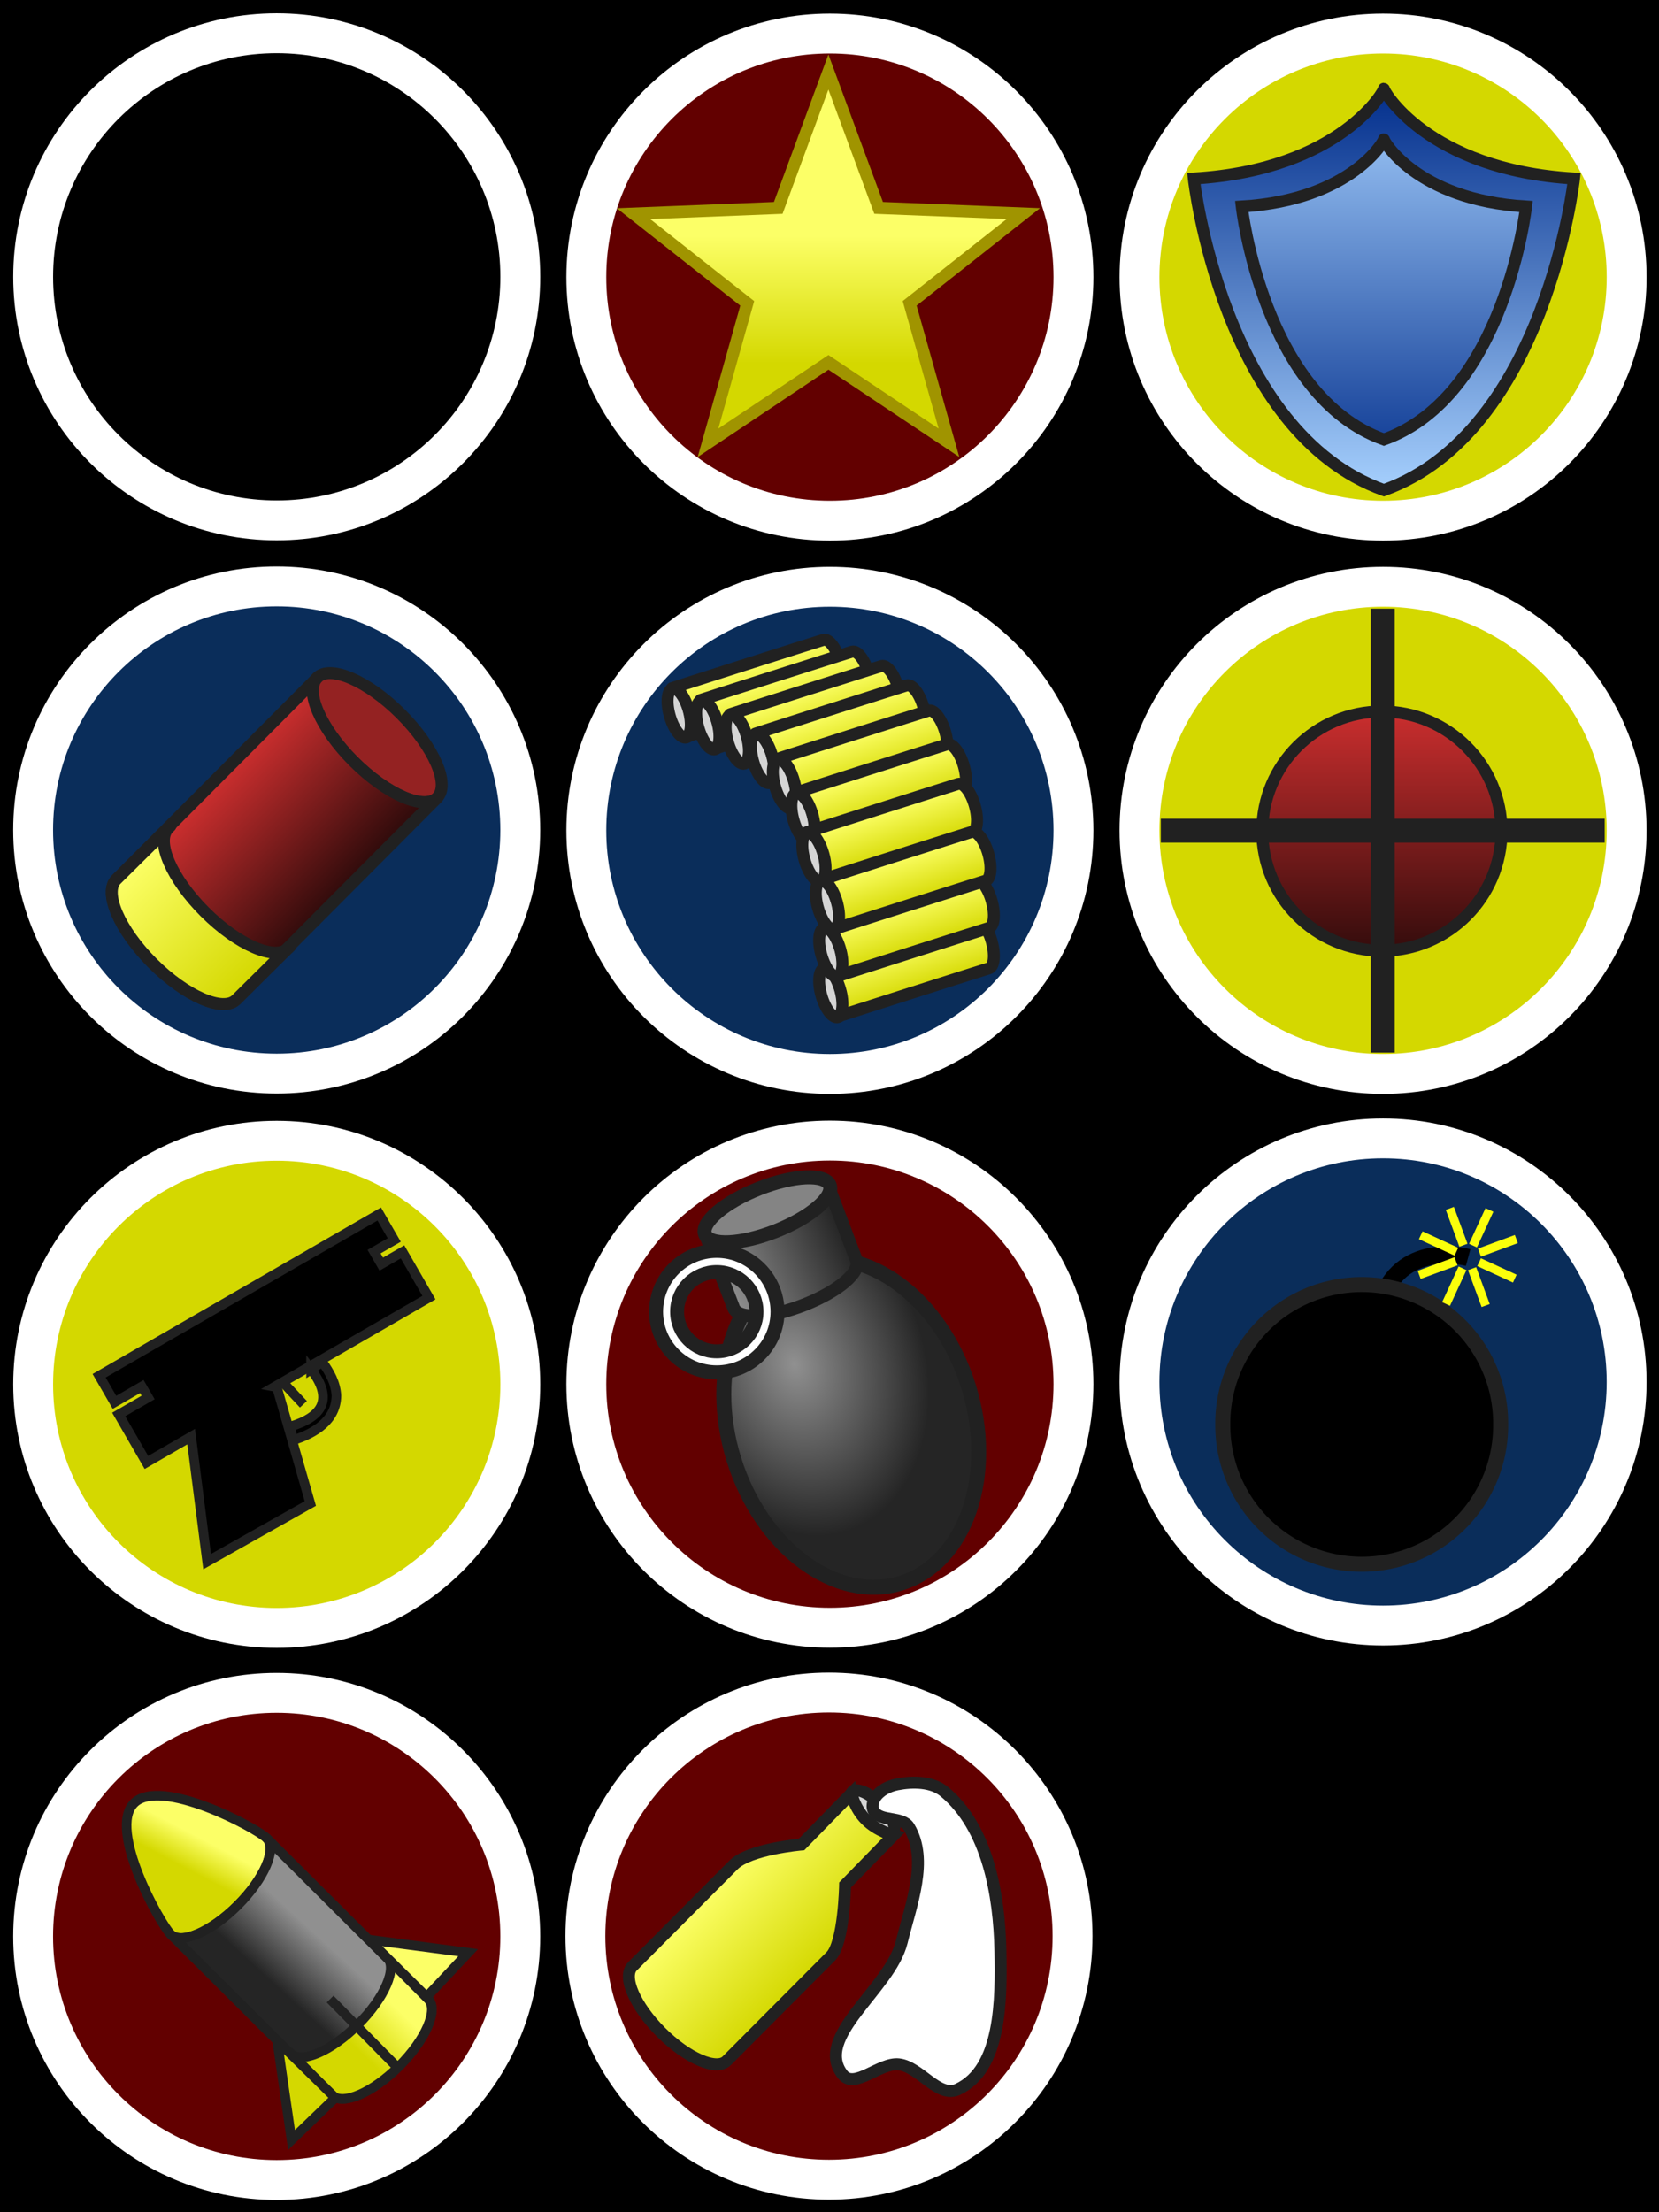 <?xml version="1.0" encoding="UTF-8" standalone="no"?>
<!-- Created with Inkscape (http://www.inkscape.org/) -->

<svg
   xmlns:dc="http://purl.org/dc/elements/1.1/"
   xmlns:cc="http://creativecommons.org/ns#"
   xmlns:rdf="http://www.w3.org/1999/02/22-rdf-syntax-ns#"
   xmlns:svg="http://www.w3.org/2000/svg"
   xmlns="http://www.w3.org/2000/svg"
   xmlns:xlink="http://www.w3.org/1999/xlink"
   xmlns:sodipodi="http://sodipodi.sourceforge.net/DTD/sodipodi-0.dtd"
   xmlns:inkscape="http://www.inkscape.org/namespaces/inkscape"
   width="384"
   height="512"
   id="svg2"
   version="1.0"
   inkscape:version="0.47 r22583"
   sodipodi:docname="icons.svg"
   sodipodi:version="0.32"
   inkscape:output_extension="org.inkscape.output.svg.inkscape">
  <defs
     id="defs4">
    <linearGradient
       id="linearGradient3751">
      <stop
         id="stop3753"
         offset="0"
         style="stop-color:#a8d2ff;stop-opacity:1;" />
      <stop
         id="stop3755"
         offset="1"
         style="stop-color:#002c8a;stop-opacity:1;" />
    </linearGradient>
    <inkscape:perspective
       sodipodi:type="inkscape:persp3d"
       inkscape:vp_x="0 : 526.18109 : 1"
       inkscape:vp_y="0 : 1000 : 0"
       inkscape:vp_z="744.09448 : 526.18109 : 1"
       inkscape:persp3d-origin="372.04724 : 350.78739 : 1"
       id="perspective10" />
    <linearGradient
       gradientUnits="userSpaceOnUse"
       y2="686.846"
       x2="367.876"
       y1="646.043"
       x1="367.876"
       id="linearGradient3173"
       xlink:href="#linearGradient4066"
       inkscape:collect="always" />
    <linearGradient
       gradientTransform="translate(-445.861,-401.033)"
       y2="558.027"
       x2="87.734"
       y1="161.567"
       x1="87.734"
       gradientUnits="userSpaceOnUse"
       id="linearGradient4377"
       xlink:href="#linearGradient4066"
       inkscape:collect="always" />
    <linearGradient
       gradientTransform="translate(-445.861,-401.033)"
       y2="768.5"
       x2="403.969"
       y1="565.373"
       x1="403.206"
       gradientUnits="userSpaceOnUse"
       id="linearGradient4373"
       xlink:href="#linearGradient4066"
       inkscape:collect="always" />
    <linearGradient
       id="linearGradient4066">
      <stop
         style="stop-color:#ce2f2f;stop-opacity:1;"
         offset="0"
         id="stop4068" />
      <stop
         style="stop-color:#300b0b;stop-opacity:1;"
         offset="1"
         id="stop4070" />
    </linearGradient>
    <inkscape:perspective
       sodipodi:type="inkscape:persp3d"
       inkscape:vp_x="0 : 526.18109 : 1"
       inkscape:vp_y="0 : 1000 : 0"
       inkscape:vp_z="744.09448 : 526.18109 : 1"
       inkscape:persp3d-origin="372.04724 : 350.78739 : 1"
       id="perspective3236" />
    <inkscape:perspective
       id="perspective10-1"
       inkscape:persp3d-origin="372.04724 : 350.78739 : 1"
       inkscape:vp_z="744.09448 : 526.18109 : 1"
       inkscape:vp_y="0 : 1000 : 0"
       inkscape:vp_x="0 : 526.18109 : 1"
       sodipodi:type="inkscape:persp3d" />
    <inkscape:perspective
       id="perspective4307"
       inkscape:persp3d-origin="372.04724 : 350.78739 : 1"
       inkscape:vp_z="744.09448 : 526.18109 : 1"
       inkscape:vp_y="0 : 1000 : 0"
       inkscape:vp_x="0 : 526.18109 : 1"
       sodipodi:type="inkscape:persp3d" />
    <inkscape:perspective
       id="perspective4612"
       inkscape:persp3d-origin="372.04724 : 350.78739 : 1"
       inkscape:vp_z="744.09448 : 526.18109 : 1"
       inkscape:vp_y="0 : 1000 : 0"
       inkscape:vp_x="0 : 526.18109 : 1"
       sodipodi:type="inkscape:persp3d" />
    <inkscape:perspective
       id="perspective3439"
       inkscape:persp3d-origin="372.04724 : 350.78739 : 1"
       inkscape:vp_z="744.09448 : 526.18109 : 1"
       inkscape:vp_y="0 : 1000 : 0"
       inkscape:vp_x="0 : 526.18109 : 1"
       sodipodi:type="inkscape:persp3d" />
    <inkscape:perspective
       id="perspective2656"
       inkscape:persp3d-origin="372.04724 : 350.78739 : 1"
       inkscape:vp_z="744.09448 : 526.18109 : 1"
       inkscape:vp_y="0 : 1000 : 0"
       inkscape:vp_x="0 : 526.18109 : 1"
       sodipodi:type="inkscape:persp3d" />
    <inkscape:perspective
       id="perspective4114"
       inkscape:persp3d-origin="388.5 : 244.33333 : 1"
       inkscape:vp_z="777 : 366.5 : 1"
       inkscape:vp_y="0 : 1000 : 0"
       inkscape:vp_x="0 : 366.5 : 1"
       sodipodi:type="inkscape:persp3d" />
    <linearGradient
       inkscape:collect="always"
       xlink:href="#linearGradient4066"
       id="linearGradient4072"
       x1="403.206"
       y1="565.373"
       x2="403.969"
       y2="768.5"
       gradientUnits="userSpaceOnUse" />
    <linearGradient
       inkscape:collect="always"
       xlink:href="#linearGradient4066"
       id="linearGradient4080"
       x1="87.734"
       y1="161.567"
       x2="87.734"
       y2="558.027"
       gradientUnits="userSpaceOnUse" />
    <linearGradient
       inkscape:collect="always"
       xlink:href="#linearGradient4066"
       id="linearGradient3316"
       x1="112.143"
       y1="542.587"
       x2="112.143"
       y2="769.127"
       gradientUnits="userSpaceOnUse" />
    <inkscape:perspective
       id="perspective3201"
       inkscape:persp3d-origin="372.04724 : 350.78739 : 1"
       inkscape:vp_z="744.09448 : 526.18109 : 1"
       inkscape:vp_y="0 : 1000 : 0"
       inkscape:vp_x="0 : 526.18109 : 1"
       sodipodi:type="inkscape:persp3d" />
    <linearGradient
       gradientUnits="userSpaceOnUse"
       y2="86.163"
       x2="56.795"
       y1="42.962"
       x1="56.795"
       id="linearGradient3191-8"
       xlink:href="#linearGradient3185"
       inkscape:collect="always" />
    <inkscape:perspective
       id="perspective10-4"
       inkscape:persp3d-origin="372.04724 : 350.78739 : 1"
       inkscape:vp_z="744.09448 : 526.18109 : 1"
       inkscape:vp_y="0 : 1000 : 0"
       inkscape:vp_x="0 : 526.18109 : 1"
       sodipodi:type="inkscape:persp3d" />
    <linearGradient
       id="linearGradient3185">
      <stop
         id="stop3187"
         offset="0"
         style="stop-color:#fcff67;stop-opacity:1;" />
      <stop
         id="stop3189"
         offset="1"
         style="stop-color:#d4d800;stop-opacity:1;" />
    </linearGradient>
    <linearGradient
       inkscape:collect="always"
       xlink:href="#linearGradient4066"
       id="linearGradient3771"
       gradientUnits="userSpaceOnUse"
       x1="367.876"
       y1="646.043"
       x2="367.876"
       y2="686.846" />
    <linearGradient
       inkscape:collect="always"
       xlink:href="#linearGradient3751"
       id="linearGradient3774"
       gradientUnits="userSpaceOnUse"
       x1="367.876"
       y1="646.043"
       x2="367.876"
       y2="686.846"
       gradientTransform="matrix(2.549,0,0,2.549,-511.447,-1512.5)" />
    <linearGradient
       inkscape:collect="always"
       xlink:href="#linearGradient3751"
       id="linearGradient3777"
       gradientUnits="userSpaceOnUse"
       x1="367.876"
       y1="686.777"
       x2="367.876"
       y2="646.113"
       gradientTransform="matrix(2.549,0,0,2.549,-511.447,-1512.5)" />
    <linearGradient
       inkscape:collect="always"
       xlink:href="#linearGradient4066"
       id="linearGradient3802"
       gradientUnits="userSpaceOnUse"
       gradientTransform="translate(2.61,-2.814)"
       x1="129.681"
       y1="311.6"
       x2="160.576"
       y2="340.853" />
    <inkscape:perspective
       id="perspective3818"
       inkscape:persp3d-origin="0.5 : 0.33333333 : 1"
       inkscape:vp_z="1 : 0.5 : 1"
       inkscape:vp_y="0 : 1000 : 0"
       inkscape:vp_x="0 : 0.5 : 1"
       sodipodi:type="inkscape:persp3d" />
    <linearGradient
       id="linearGradient3751-0">
      <stop
         id="stop3753-3"
         offset="0"
         style="stop-color:#909090;stop-opacity:1;" />
      <stop
         id="stop3755-6"
         offset="1"
         style="stop-color:#252525;stop-opacity:1;" />
    </linearGradient>
    <linearGradient
       inkscape:collect="always"
       xlink:href="#linearGradient3185"
       id="linearGradient3958"
       gradientUnits="userSpaceOnUse"
       gradientTransform="matrix(0.299,0,0,0.299,284.447,237.857)"
       x1="157.655"
       y1="345.097"
       x2="125.425"
       y2="315.95" />
    <linearGradient
       inkscape:collect="always"
       xlink:href="#linearGradient3185"
       id="linearGradient3960"
       gradientUnits="userSpaceOnUse"
       gradientTransform="matrix(0.299,0,0,0.299,284.447,237.857)"
       x1="157.655"
       y1="345.097"
       x2="125.425"
       y2="315.95" />
    <linearGradient
       inkscape:collect="always"
       xlink:href="#linearGradient3185"
       id="linearGradient3962"
       gradientUnits="userSpaceOnUse"
       gradientTransform="matrix(0.299,0,0,0.299,284.447,237.857)"
       x1="157.655"
       y1="345.097"
       x2="125.425"
       y2="315.95" />
    <linearGradient
       inkscape:collect="always"
       xlink:href="#linearGradient3185"
       id="linearGradient3964"
       gradientUnits="userSpaceOnUse"
       gradientTransform="matrix(0.299,0,0,0.299,284.447,237.857)"
       x1="157.655"
       y1="345.097"
       x2="125.425"
       y2="315.95" />
    <linearGradient
       inkscape:collect="always"
       xlink:href="#linearGradient3185"
       id="linearGradient3966"
       gradientUnits="userSpaceOnUse"
       gradientTransform="matrix(0.299,0,0,0.299,284.447,237.857)"
       x1="157.655"
       y1="345.097"
       x2="125.425"
       y2="315.95" />
    <linearGradient
       inkscape:collect="always"
       xlink:href="#linearGradient3185"
       id="linearGradient3968"
       gradientUnits="userSpaceOnUse"
       gradientTransform="matrix(0.299,0,0,0.299,284.447,237.857)"
       x1="157.655"
       y1="345.097"
       x2="125.425"
       y2="315.95" />
    <linearGradient
       inkscape:collect="always"
       xlink:href="#linearGradient3185"
       id="linearGradient3970"
       gradientUnits="userSpaceOnUse"
       gradientTransform="matrix(0.299,0,0,0.299,284.447,237.857)"
       x1="157.655"
       y1="345.097"
       x2="125.425"
       y2="315.95" />
    <linearGradient
       inkscape:collect="always"
       xlink:href="#linearGradient3185"
       id="linearGradient3972"
       gradientUnits="userSpaceOnUse"
       gradientTransform="matrix(0.299,0,0,0.299,284.447,237.857)"
       x1="157.655"
       y1="345.097"
       x2="125.425"
       y2="315.95" />
    <linearGradient
       inkscape:collect="always"
       xlink:href="#linearGradient3185"
       id="linearGradient3974"
       gradientUnits="userSpaceOnUse"
       gradientTransform="matrix(0.299,0,0,0.299,284.447,237.857)"
       x1="157.655"
       y1="345.097"
       x2="125.425"
       y2="315.95" />
    <linearGradient
       inkscape:collect="always"
       xlink:href="#linearGradient3185"
       id="linearGradient3976"
       gradientUnits="userSpaceOnUse"
       gradientTransform="matrix(0.299,0,0,0.299,284.447,237.857)"
       x1="157.655"
       y1="345.097"
       x2="125.425"
       y2="315.95" />
    <linearGradient
       inkscape:collect="always"
       xlink:href="#linearGradient4066"
       id="linearGradient3990"
       x1="432.563"
       y1="300.635"
       x2="432.563"
       y2="363.62"
       gradientUnits="userSpaceOnUse" />
    <radialGradient
       inkscape:collect="always"
       xlink:href="#linearGradient4066"
       id="radialGradient4006"
       cx="144.608"
       cy="463.996"
       fx="144.608"
       fy="463.996"
       r="39.21"
       gradientTransform="matrix(1,0,0,1.063,0,-29.436)"
       gradientUnits="userSpaceOnUse" />
    <radialGradient
       inkscape:collect="always"
       xlink:href="#linearGradient4066"
       id="radialGradient4012"
       gradientUnits="userSpaceOnUse"
       gradientTransform="matrix(1,0,0,1.063,0,-29.436)"
       cx="144.608"
       cy="463.996"
       fx="144.608"
       fy="463.996"
       r="39.21" />
    <linearGradient
       inkscape:collect="always"
       xlink:href="#linearGradient4066"
       id="linearGradient4022"
       gradientUnits="userSpaceOnUse"
       x1="432.563"
       y1="300.635"
       x2="432.563"
       y2="363.62" />
    <linearGradient
       inkscape:collect="always"
       xlink:href="#linearGradient3751-0"
       id="linearGradient2526"
       gradientUnits="userSpaceOnUse"
       gradientTransform="matrix(0,-0.8,0.8,0,-110.302,587.607)"
       x1="158.462"
       y1="328.526"
       x2="143.381"
       y2="314.646" />
    <linearGradient
       inkscape:collect="always"
       xlink:href="#linearGradient3185"
       id="linearGradient3102"
       gradientUnits="userSpaceOnUse"
       gradientTransform="matrix(0.786,0,0,0.786,15.71,64.718)"
       x1="129.681"
       y1="311.6"
       x2="160.576"
       y2="340.853" />
    <linearGradient
       inkscape:collect="always"
       xlink:href="#linearGradient3185"
       id="linearGradient3736"
       x1="111.01"
       y1="330.851"
       x2="141.158"
       y2="360.312"
       gradientUnits="userSpaceOnUse" />
    <linearGradient
       inkscape:collect="always"
       xlink:href="#linearGradient3751-0"
       id="linearGradient3744"
       x1="259.293"
       y1="296.916"
       x2="288.988"
       y2="284.232"
       gradientUnits="userSpaceOnUse" />
    <radialGradient
       inkscape:collect="always"
       xlink:href="#linearGradient3751-0"
       id="radialGradient3756"
       cx="181.801"
       cy="319.371"
       fx="181.801"
       fy="319.371"
       r="23.552"
       gradientTransform="matrix(1,0,0,1.343,0,-112.865)"
       gradientUnits="userSpaceOnUse" />
    <linearGradient
       inkscape:collect="always"
       xlink:href="#linearGradient3185"
       id="linearGradient3764"
       x1="177.444"
       y1="483.75"
       x2="167.487"
       y2="494.046"
       gradientUnits="userSpaceOnUse" />
    <linearGradient
       inkscape:collect="always"
       xlink:href="#linearGradient3185"
       id="linearGradient3772"
       x1="126.84"
       y1="439.949"
       x2="122.908"
       y2="447.437"
       gradientUnits="userSpaceOnUse" />
  </defs>
  <sodipodi:namedview
     id="base"
     pagecolor="#ffffff"
     bordercolor="#666666"
     borderopacity="1.0"
     inkscape:pageopacity="0.0"
     inkscape:pageshadow="2"
     inkscape:zoom="1.4472656"
     inkscape:cx="190.49823"
     inkscape:cy="256.14083"
     inkscape:document-units="px"
     inkscape:current-layer="layer1"
     showgrid="false"
     inkscape:window-width="1680"
     inkscape:window-height="988"
     inkscape:window-x="-8"
     inkscape:window-y="-8"
     inkscape:window-maximized="1" />
  <g
     inkscape:groupmode="layer"
     id="layer2"
     inkscape:label="Layer"
     transform="translate(-80.366,-146.973)" />
  <g
     inkscape:label="Layer 1"
     inkscape:groupmode="layer"
     id="layer1"
     transform="translate(-80.366,-146.973)">
    <rect
       style="opacity:1;fill:#000000;fill-opacity:1;stroke:none;stroke-width:4;stroke-linecap:round;stroke-linejoin:miter;stroke-miterlimit:4;stroke-dasharray:none;stroke-opacity:1"
       id="rect2480"
       width="384"
       height="512"
       x="80.366"
       y="146.973" />
    <path
       sodipodi:type="arc"
       style="fill:none;stroke:#ffffff;stroke-width:10;stroke-linecap:butt;stroke-linejoin:miter;stroke-miterlimit:4;stroke-dasharray:none;stroke-opacity:1"
       id="path2816"
       sodipodi:cx="169.99696"
       sodipodi:cy="214.15202"
       sodipodi:rx="61.081161"
       sodipodi:ry="61.081161"
       d="m 231.078,214.152 c 0,33.734 -27.347,61.081 -61.081,61.081 -33.734,0 -61.081,-27.347 -61.081,-61.081 0,-33.734 27.347,-61.081 61.081,-61.081 33.734,0 61.081,27.347 61.081,61.081 z"
       transform="matrix(0.923,0,0,0.923,-12.488,13.378)"
       inkscape:export-filename="C:\Users\et1337\Documents\Stainless\models\unit-selector\cloak-icon.png"
       inkscape:export-xdpi="90"
       inkscape:export-ydpi="90" />
    <g
       id="g3779"
       transform="matrix(0.923,0,0,0.923,7.212,41.978)"
       inkscape:export-filename="C:\Users\et1337\Documents\Stainless\models\unit-selector\shield-icon.png"
       inkscape:export-xdpi="90"
       inkscape:export-ydpi="90">
      <path
         transform="translate(256.099,-30.909)"
         d="m 231.078,214.152 c 0,33.734 -27.347,61.081 -61.081,61.081 -33.734,0 -61.081,-27.347 -61.081,-61.081 0,-33.734 27.347,-61.081 61.081,-61.081 33.734,0 61.081,27.347 61.081,61.081 z"
         sodipodi:ry="61.081161"
         sodipodi:rx="61.081161"
         sodipodi:cy="214.15202"
         sodipodi:cx="169.99696"
         id="path3596"
         style="fill:#d4d800;fill-opacity:1;stroke:#ffffff;stroke-width:10;stroke-linecap:butt;stroke-linejoin:miter;stroke-miterlimit:4;stroke-dasharray:none;stroke-opacity:1"
         sodipodi:type="arc" />
      <path
         sodipodi:nodetypes="ccccc"
         d="M 426.305,236.661 C 385.69,222.093 378.626,158.521 378.626,158.521 C 415.71,156.313 426.747,136.006 426.305,136.006 C 425.864,136.006 436.901,156.313 473.984,158.521 C 473.984,158.521 466.921,222.093 426.305,236.661 z"
         style="fill:url(#linearGradient3777);fill-opacity:1;fill-rule:evenodd;stroke:#212121;stroke-width:3;stroke-linecap:butt;stroke-linejoin:miter;stroke-miterlimit:4;stroke-dasharray:none;stroke-opacity:1"
         id="path3745" />
      <path
         id="path3747"
         style="fill:url(#linearGradient3774);fill-opacity:1.0;fill-rule:evenodd;stroke:#212121;stroke-width:3;stroke-linecap:butt;stroke-linejoin:miter;stroke-miterlimit:4;stroke-dasharray:none;stroke-opacity:1"
         d="M 426.305,223.963 C 395.937,213.07 390.656,165.538 390.656,165.538 C 418.383,163.887 426.636,148.703 426.305,148.703 C 425.975,148.703 434.228,163.887 461.955,165.538 C 461.955,165.538 456.673,213.07 426.305,223.963 z"
         sodipodi:nodetypes="ccccc" />
    </g>
    <g
       id="g3784"
       transform="matrix(0.923,0,0,0.923,8.226,41.978)"
       inkscape:export-filename="C:\Users\et1337\Documents\Stainless\models\unit-selector\player-icon.png"
       inkscape:export-xdpi="90"
       inkscape:export-ydpi="90">
      <path
         sodipodi:type="arc"
         style="fill:#620000;fill-opacity:1;stroke:#ffffff;stroke-width:10;stroke-linecap:butt;stroke-linejoin:miter;stroke-miterlimit:4;stroke-dasharray:none;stroke-opacity:1"
         id="path3594"
         sodipodi:cx="169.99696"
         sodipodi:cy="214.15202"
         sodipodi:rx="61.081161"
         sodipodi:ry="61.081161"
         d="m 231.078,214.152 c 0,33.734 -27.347,61.081 -61.081,61.081 -33.734,0 -61.081,-27.347 -61.081,-61.081 0,-33.734 27.347,-61.081 61.081,-61.081 33.734,0 61.081,27.347 61.081,61.081 z"
         transform="translate(116.275,-30.909)" />
      <path
         transform="matrix(0.744,0,0,0.744,243.651,140.825)"
         d="M 122.498,35.601 84.172,65.849 97.416,112.844 56.804,85.741 16.203,112.859 29.429,65.859 -8.908,35.625 39.878,33.68 56.786,-12.123 73.711,33.674 122.498,35.601 z"
         inkscape:randomized="0"
         inkscape:rounded="0"
         inkscape:flatsided="false"
         sodipodi:arg2="0.31397524"
         sodipodi:arg1="-0.31434329"
         sodipodi:r2="28.780306"
         sodipodi:r1="69.084267"
         sodipodi:cy="56.960808"
         sodipodi:cx="56.798988"
         sodipodi:sides="5"
         id="path2385"
         style="fill:url(#linearGradient3191-8);fill-opacity:1.0;stroke:#a09400;stroke-width:4.101;stroke-linecap:round;stroke-linejoin:miter;stroke-miterlimit:4;stroke-dasharray:none;stroke-opacity:1"
         sodipodi:type="star" />
    </g>
    <g
       id="g3788"
       transform="matrix(0.923,0,0,0.923,9.241,40.882)"
       inkscape:export-filename="C:\Users\et1337\Documents\Stainless\models\unit-selector\shotgun-icon.png"
       inkscape:export-xdpi="90"
       inkscape:export-ydpi="90">
      <path
         sodipodi:type="arc"
         style="fill:#0a2d5a;fill-opacity:1;stroke:#ffffff;stroke-width:10;stroke-linecap:butt;stroke-linejoin:miter;stroke-miterlimit:4;stroke-dasharray:none;stroke-opacity:1"
         id="path3712"
         sodipodi:cx="169.99696"
         sodipodi:cy="214.15202"
         sodipodi:rx="61.081161"
         sodipodi:ry="61.081161"
         d="m 231.078,214.152 c 0,33.734 -27.347,61.081 -61.081,61.081 -33.734,0 -61.081,-27.347 -61.081,-61.081 0,-33.734 27.347,-61.081 61.081,-61.081 33.734,0 61.081,27.347 61.081,61.081 z"
         transform="translate(-23.549,108.916)" />
      <path
         transform="matrix(0.707,-0.707,0.707,0.707,-145.155,187.328)"
         d="m 152.83,303.658 c 0,11.755 -3.763,21.285 -8.406,21.285 -4.642,0 -8.406,-9.53 -8.406,-21.285 0,-11.755 3.763,-21.285 8.406,-21.285 4.642,0 8.406,9.53 8.406,21.285 z"
         sodipodi:ry="21.285019"
         sodipodi:rx="8.4058018"
         sodipodi:cy="303.65799"
         sodipodi:cx="144.42383"
         id="path3718"
         style="fill:#942222;fill-opacity:1;stroke:#212121;stroke-width:3;stroke-miterlimit:4;stroke-dasharray:none;stroke-opacity:1"
         sodipodi:type="arc" />
      <path
         sodipodi:nodetypes="ccsccsc"
         d="M 136.327,365.569 C 139.61,362.286 190.02,311.692 186.737,314.975 C 183.455,318.257 174.055,314.18 165.743,305.868 C 157.431,297.555 153.353,288.156 156.636,284.873 C 159.919,281.59 109.508,332.185 106.226,335.467 C 102.943,338.75 107.02,348.15 115.333,356.462 C 123.645,364.774 133.044,368.852 136.327,365.569 z"
         style="fill:url(#linearGradient3802);fill-opacity:1;stroke:#212121;stroke-width:3;stroke-miterlimit:4;stroke-opacity:1"
         id="path3722" />
      <path
         id="path3733"
         style="fill:url(#linearGradient3736);fill-opacity:1;stroke:#212121;stroke-width:3;stroke-miterlimit:4;stroke-opacity:1"
         d="M 136.327,365.569 C 139.61,362.286 152.672,349.408 149.39,352.69 C 146.107,355.973 136.707,351.896 128.395,343.584 C 120.083,335.271 116.005,325.872 119.288,322.589 C 122.571,319.306 109.508,332.185 106.226,335.467 C 102.943,338.75 107.02,348.15 115.333,356.462 C 123.645,364.774 133.044,368.852 136.327,365.569 L 136.327,365.569 z"
         sodipodi:nodetypes="ccsccsc" />
    </g>
    <g
       id="g3925"
       transform="matrix(0.923,0,0,0.923,8.226,40.964)"
       inkscape:export-filename="C:\Users\et1337\Documents\Stainless\models\unit-selector\chaingun-icon.png"
       inkscape:export-xdpi="90"
       inkscape:export-ydpi="90">
      <path
         transform="translate(116.275,108.916)"
         d="m 231.078,214.152 c 0,33.734 -27.347,61.081 -61.081,61.081 -33.734,0 -61.081,-27.347 -61.081,-61.081 0,-33.734 27.347,-61.081 61.081,-61.081 33.734,0 61.081,27.347 61.081,61.081 z"
         sodipodi:ry="61.081161"
         sodipodi:rx="61.081161"
         sodipodi:cy="214.15202"
         sodipodi:cx="169.99696"
         id="path3714"
         style="fill:#0a2d5a;fill-opacity:1;stroke:#ffffff;stroke-width:10;stroke-linecap:butt;stroke-linejoin:miter;stroke-miterlimit:4;stroke-dasharray:none;stroke-opacity:1"
         sodipodi:type="arc" />
      <g
         style="stroke-width:3;stroke-miterlimit:4;stroke-dasharray:none"
         transform="matrix(-0.874,-0.487,0.487,-0.874,381.294,743.658)"
         id="g3847">
        <path
           sodipodi:type="arc"
           style="fill:#d5d5d5;fill-opacity:1;stroke:#212121;stroke-width:10.036;stroke-miterlimit:4;stroke-dasharray:none;stroke-opacity:1"
           id="path3804"
           sodipodi:cx="144.42383"
           sodipodi:cy="303.65799"
           sodipodi:rx="8.4058018"
           sodipodi:ry="21.285019"
           d="m 152.83,303.658 c 0,11.755 -3.763,21.285 -8.406,21.285 -4.642,0 -8.406,-9.53 -8.406,-21.285 0,-11.755 3.763,-21.285 8.406,-21.285 4.642,0 8.406,9.53 8.406,21.285 z"
           transform="matrix(0.211,-0.211,0.211,0.211,240.277,294.695)" />
        <path
           id="path3806"
           style="fill:url(#linearGradient3958);fill-opacity:1.0;stroke:#212121;stroke-width:3;stroke-miterlimit:4;stroke-dasharray:none;stroke-opacity:1"
           d="M 312.228,361.906 C 313.209,360.925 340.469,331.87 339.487,332.852 C 338.506,333.833 335.696,332.614 333.212,330.129 C 330.727,327.645 329.508,324.835 330.489,323.853 C 331.471,322.872 304.211,351.927 303.23,352.908 C 302.248,353.89 303.467,356.699 305.952,359.184 C 308.437,361.669 311.246,362.888 312.228,361.906 L 312.228,361.906 z"
           sodipodi:nodetypes="ccsccsc" />
      </g>
      <g
         id="g3853"
         transform="matrix(-0.874,-0.487,0.487,-0.874,388.475,746.615)"
         style="stroke-width:3;stroke-miterlimit:4;stroke-dasharray:none">
        <path
           transform="matrix(0.211,-0.211,0.211,0.211,240.277,294.695)"
           d="m 152.83,303.658 c 0,11.755 -3.763,21.285 -8.406,21.285 -4.642,0 -8.406,-9.53 -8.406,-21.285 0,-11.755 3.763,-21.285 8.406,-21.285 4.642,0 8.406,9.53 8.406,21.285 z"
           sodipodi:ry="21.285019"
           sodipodi:rx="8.4058018"
           sodipodi:cy="303.65799"
           sodipodi:cx="144.42383"
           id="path3855"
           style="fill:#d5d5d5;fill-opacity:1;stroke:#212121;stroke-width:10.036;stroke-miterlimit:4;stroke-dasharray:none;stroke-opacity:1"
           sodipodi:type="arc" />
        <path
           sodipodi:nodetypes="ccsccsc"
           d="M 312.228,361.906 C 313.209,360.925 340.469,331.87 339.487,332.852 C 338.506,333.833 335.696,332.614 333.212,330.129 C 330.727,327.645 329.508,324.835 330.489,323.853 C 331.471,322.872 304.211,351.927 303.23,352.908 C 302.248,353.89 303.467,356.699 305.952,359.184 C 308.437,361.669 311.246,362.888 312.228,361.906 L 312.228,361.906 z"
           style="fill:url(#linearGradient3960);fill-opacity:1.0;stroke:#212121;stroke-width:3;stroke-miterlimit:4;stroke-dasharray:none;stroke-opacity:1"
           id="path3857" />
      </g>
      <g
         style="stroke-width:3;stroke-miterlimit:4;stroke-dasharray:none"
         transform="matrix(-0.874,-0.487,0.487,-0.874,395.867,750.206)"
         id="g3861">
        <path
           sodipodi:type="arc"
           style="fill:#d5d5d5;fill-opacity:1;stroke:#212121;stroke-width:10.036;stroke-miterlimit:4;stroke-dasharray:none;stroke-opacity:1"
           id="path3863"
           sodipodi:cx="144.42383"
           sodipodi:cy="303.65799"
           sodipodi:rx="8.4058018"
           sodipodi:ry="21.285019"
           d="m 152.83,303.658 c 0,11.755 -3.763,21.285 -8.406,21.285 -4.642,0 -8.406,-9.53 -8.406,-21.285 0,-11.755 3.763,-21.285 8.406,-21.285 4.642,0 8.406,9.53 8.406,21.285 z"
           transform="matrix(0.211,-0.211,0.211,0.211,240.277,294.695)" />
        <path
           id="path3865"
           style="fill:url(#linearGradient3962);fill-opacity:1.0;stroke:#212121;stroke-width:3;stroke-miterlimit:4;stroke-dasharray:none;stroke-opacity:1"
           d="M 312.228,361.906 C 313.209,360.925 340.469,331.87 339.487,332.852 C 338.506,333.833 335.696,332.614 333.212,330.129 C 330.727,327.645 329.508,324.835 330.489,323.853 C 331.471,322.872 304.211,351.927 303.23,352.908 C 302.248,353.89 303.467,356.699 305.952,359.184 C 308.437,361.669 311.246,362.888 312.228,361.906 L 312.228,361.906 z"
           sodipodi:nodetypes="ccsccsc" />
      </g>
      <g
         id="g3869"
         transform="matrix(-0.874,-0.487,0.487,-0.874,402.204,755.064)"
         style="stroke-width:3;stroke-miterlimit:4;stroke-dasharray:none">
        <path
           transform="matrix(0.211,-0.211,0.211,0.211,240.277,294.695)"
           d="m 152.83,303.658 c 0,11.755 -3.763,21.285 -8.406,21.285 -4.642,0 -8.406,-9.53 -8.406,-21.285 0,-11.755 3.763,-21.285 8.406,-21.285 4.642,0 8.406,9.53 8.406,21.285 z"
           sodipodi:ry="21.285019"
           sodipodi:rx="8.4058018"
           sodipodi:cy="303.65799"
           sodipodi:cx="144.42383"
           id="path3871"
           style="fill:#d5d5d5;fill-opacity:1;stroke:#212121;stroke-width:10.036;stroke-miterlimit:4;stroke-dasharray:none;stroke-opacity:1"
           sodipodi:type="arc" />
        <path
           sodipodi:nodetypes="ccsccsc"
           d="M 312.228,361.906 C 313.209,360.925 340.469,331.87 339.487,332.852 C 338.506,333.833 335.696,332.614 333.212,330.129 C 330.727,327.645 329.508,324.835 330.489,323.853 C 331.471,322.872 304.211,351.927 303.23,352.908 C 302.248,353.89 303.467,356.699 305.952,359.184 C 308.437,361.669 311.246,362.888 312.228,361.906 L 312.228,361.906 z"
           style="fill:url(#linearGradient3964);fill-opacity:1.0;stroke:#212121;stroke-width:3;stroke-miterlimit:4;stroke-dasharray:none;stroke-opacity:1"
           id="path3873" />
      </g>
      <g
         style="stroke-width:3;stroke-miterlimit:4;stroke-dasharray:none"
         transform="matrix(-0.874,-0.487,0.487,-0.874,407.695,761.4)"
         id="g3877">
        <path
           sodipodi:type="arc"
           style="fill:#d5d5d5;fill-opacity:1;stroke:#212121;stroke-width:10.036;stroke-miterlimit:4;stroke-dasharray:none;stroke-opacity:1"
           id="path3879"
           sodipodi:cx="144.42383"
           sodipodi:cy="303.65799"
           sodipodi:rx="8.4058018"
           sodipodi:ry="21.285019"
           d="m 152.83,303.658 c 0,11.755 -3.763,21.285 -8.406,21.285 -4.642,0 -8.406,-9.53 -8.406,-21.285 0,-11.755 3.763,-21.285 8.406,-21.285 4.642,0 8.406,9.53 8.406,21.285 z"
           transform="matrix(0.211,-0.211,0.211,0.211,240.277,294.695)" />
        <path
           id="path3881"
           style="fill:url(#linearGradient3966);fill-opacity:1.0;stroke:#212121;stroke-width:3;stroke-miterlimit:4;stroke-dasharray:none;stroke-opacity:1"
           d="M 312.228,361.906 C 313.209,360.925 340.469,331.87 339.487,332.852 C 338.506,333.833 335.696,332.614 333.212,330.129 C 330.727,327.645 329.508,324.835 330.489,323.853 C 331.471,322.872 304.211,351.927 303.23,352.908 C 302.248,353.89 303.467,356.699 305.952,359.184 C 308.437,361.669 311.246,362.888 312.228,361.906 L 312.228,361.906 z"
           sodipodi:nodetypes="ccsccsc" />
      </g>
      <g
         id="g3885"
         transform="matrix(-0.874,-0.487,0.487,-0.874,412.342,769.848)"
         style="stroke-width:3;stroke-miterlimit:4;stroke-dasharray:none">
        <path
           transform="matrix(0.211,-0.211,0.211,0.211,240.277,294.695)"
           d="m 152.83,303.658 c 0,11.755 -3.763,21.285 -8.406,21.285 -4.642,0 -8.406,-9.53 -8.406,-21.285 0,-11.755 3.763,-21.285 8.406,-21.285 4.642,0 8.406,9.53 8.406,21.285 z"
           sodipodi:ry="21.285019"
           sodipodi:rx="8.4058018"
           sodipodi:cy="303.65799"
           sodipodi:cx="144.42383"
           id="path3887"
           style="fill:#d5d5d5;fill-opacity:1;stroke:#212121;stroke-width:10.036;stroke-miterlimit:4;stroke-dasharray:none;stroke-opacity:1"
           sodipodi:type="arc" />
        <path
           sodipodi:nodetypes="ccsccsc"
           d="M 312.228,361.906 C 313.209,360.925 340.469,331.87 339.487,332.852 C 338.506,333.833 335.696,332.614 333.212,330.129 C 330.727,327.645 329.508,324.835 330.489,323.853 C 331.471,322.872 304.211,351.927 303.23,352.908 C 302.248,353.89 303.467,356.699 305.952,359.184 C 308.437,361.669 311.246,362.888 312.228,361.906 L 312.228,361.906 z"
           style="fill:url(#linearGradient3968);fill-opacity:1.0;stroke:#212121;stroke-width:3;stroke-miterlimit:4;stroke-dasharray:none;stroke-opacity:1"
           id="path3889" />
      </g>
      <g
         style="stroke-width:3;stroke-miterlimit:4;stroke-dasharray:none"
         transform="matrix(-0.874,-0.487,0.487,-0.874,415.088,779.775)"
         id="g3893">
        <path
           sodipodi:type="arc"
           style="fill:#d5d5d5;fill-opacity:1;stroke:#212121;stroke-width:10.036;stroke-miterlimit:4;stroke-dasharray:none;stroke-opacity:1"
           id="path3895"
           sodipodi:cx="144.42383"
           sodipodi:cy="303.65799"
           sodipodi:rx="8.4058018"
           sodipodi:ry="21.285019"
           d="m 152.83,303.658 c 0,11.755 -3.763,21.285 -8.406,21.285 -4.642,0 -8.406,-9.53 -8.406,-21.285 0,-11.755 3.763,-21.285 8.406,-21.285 4.642,0 8.406,9.53 8.406,21.285 z"
           transform="matrix(0.211,-0.211,0.211,0.211,240.277,294.695)" />
        <path
           id="path3897"
           style="fill:url(#linearGradient3970);fill-opacity:1.0;stroke:#212121;stroke-width:3;stroke-miterlimit:4;stroke-dasharray:none;stroke-opacity:1"
           d="M 312.228,361.906 C 313.209,360.925 340.469,331.87 339.487,332.852 C 338.506,333.833 335.696,332.614 333.212,330.129 C 330.727,327.645 329.508,324.835 330.489,323.853 C 331.471,322.872 304.211,351.927 303.23,352.908 C 302.248,353.89 303.467,356.699 305.952,359.184 C 308.437,361.669 311.246,362.888 312.228,361.906 L 312.228,361.906 z"
           sodipodi:nodetypes="ccsccsc" />
      </g>
      <g
         id="g3917"
         transform="matrix(-0.874,-0.487,0.487,-0.874,419.312,813.781)"
         style="stroke-width:3;stroke-miterlimit:4;stroke-dasharray:none">
        <path
           transform="matrix(0.211,-0.211,0.211,0.211,240.277,294.695)"
           d="m 152.83,303.658 c 0,11.755 -3.763,21.285 -8.406,21.285 -4.642,0 -8.406,-9.53 -8.406,-21.285 0,-11.755 3.763,-21.285 8.406,-21.285 4.642,0 8.406,9.53 8.406,21.285 z"
           sodipodi:ry="21.285019"
           sodipodi:rx="8.4058018"
           sodipodi:cy="303.65799"
           sodipodi:cx="144.42383"
           id="path3919"
           style="fill:#d5d5d5;fill-opacity:1;stroke:#212121;stroke-width:10.036;stroke-miterlimit:4;stroke-dasharray:none;stroke-opacity:1"
           sodipodi:type="arc" />
        <path
           sodipodi:nodetypes="ccsccsc"
           d="M 312.228,361.906 C 313.209,360.925 340.469,331.87 339.487,332.852 C 338.506,333.833 335.696,332.614 333.212,330.129 C 330.727,327.645 329.508,324.835 330.489,323.853 C 331.471,322.872 304.211,351.927 303.23,352.908 C 302.248,353.89 303.467,356.699 305.952,359.184 C 308.437,361.669 311.246,362.888 312.228,361.906 L 312.228,361.906 z"
           style="fill:url(#linearGradient3972);fill-opacity:1.0;stroke:#212121;stroke-width:3;stroke-miterlimit:4;stroke-dasharray:none;stroke-opacity:1"
           id="path3921" />
      </g>
      <g
         style="stroke-width:3;stroke-miterlimit:4;stroke-dasharray:none"
         transform="matrix(-0.874,-0.487,0.487,-0.874,419.312,803.642)"
         id="g3909">
        <path
           sodipodi:type="arc"
           style="fill:#d5d5d5;fill-opacity:1;stroke:#212121;stroke-width:10.036;stroke-miterlimit:4;stroke-dasharray:none;stroke-opacity:1"
           id="path3911"
           sodipodi:cx="144.42383"
           sodipodi:cy="303.65799"
           sodipodi:rx="8.4058018"
           sodipodi:ry="21.285019"
           d="m 152.83,303.658 c 0,11.755 -3.763,21.285 -8.406,21.285 -4.642,0 -8.406,-9.53 -8.406,-21.285 0,-11.755 3.763,-21.285 8.406,-21.285 4.642,0 8.406,9.53 8.406,21.285 z"
           transform="matrix(0.211,-0.211,0.211,0.211,240.277,294.695)" />
        <path
           id="path3913"
           style="fill:url(#linearGradient3974);fill-opacity:1.0;stroke:#212121;stroke-width:3;stroke-miterlimit:4;stroke-dasharray:none;stroke-opacity:1"
           d="M 312.228,361.906 C 313.209,360.925 340.469,331.87 339.487,332.852 C 338.506,333.833 335.696,332.614 333.212,330.129 C 330.727,327.645 329.508,324.835 330.489,323.853 C 331.471,322.872 304.211,351.927 303.23,352.908 C 302.248,353.89 303.467,356.699 305.952,359.184 C 308.437,361.669 311.246,362.888 312.228,361.906 L 312.228,361.906 z"
           sodipodi:nodetypes="ccsccsc" />
      </g>
      <g
         id="g3901"
         transform="matrix(-0.874,-0.487,0.487,-0.874,418.467,791.815)"
         style="stroke-width:3;stroke-miterlimit:4;stroke-dasharray:none">
        <path
           transform="matrix(0.211,-0.211,0.211,0.211,240.277,294.695)"
           d="m 152.83,303.658 c 0,11.755 -3.763,21.285 -8.406,21.285 -4.642,0 -8.406,-9.53 -8.406,-21.285 0,-11.755 3.763,-21.285 8.406,-21.285 4.642,0 8.406,9.53 8.406,21.285 z"
           sodipodi:ry="21.285019"
           sodipodi:rx="8.4058018"
           sodipodi:cy="303.65799"
           sodipodi:cx="144.42383"
           id="path3903"
           style="fill:#d5d5d5;fill-opacity:1;stroke:#212121;stroke-width:10.036;stroke-miterlimit:4;stroke-dasharray:none;stroke-opacity:1"
           sodipodi:type="arc" />
        <path
           sodipodi:nodetypes="ccsccsc"
           d="M 312.228,361.906 C 313.209,360.925 340.469,331.87 339.487,332.852 C 338.506,333.833 335.696,332.614 333.212,330.129 C 330.727,327.645 329.508,324.835 330.489,323.853 C 331.471,322.872 304.211,351.927 303.23,352.908 C 302.248,353.89 303.467,356.699 305.952,359.184 C 308.437,361.669 311.246,362.888 312.228,361.906 L 312.228,361.906 z"
           style="fill:url(#linearGradient3976);fill-opacity:1.0;stroke:#212121;stroke-width:3;stroke-miterlimit:4;stroke-dasharray:none;stroke-opacity:1"
           id="path3905" />
      </g>
    </g>
    <g
       id="g4014"
       transform="matrix(0.923,0,0,0.923,21.497,48.173)"
       inkscape:export-filename="C:\Users\et1337\Documents\Stainless\models\unit-selector\sniper-icon.png"
       inkscape:export-xdpi="90"
       inkscape:export-ydpi="90">
      <path
         sodipodi:type="arc"
         style="fill:#d4d800;fill-opacity:1;stroke:#ffffff;stroke-width:10;stroke-linecap:butt;stroke-linejoin:miter;stroke-miterlimit:4;stroke-dasharray:none;stroke-opacity:1"
         id="path3716"
         sodipodi:cx="169.99696"
         sodipodi:cy="214.15202"
         sodipodi:rx="61.081161"
         sodipodi:ry="61.081161"
         d="m 231.078,214.152 c 0,33.734 -27.347,61.081 -61.081,61.081 -33.734,0 -61.081,-27.347 -61.081,-61.081 0,-33.734 27.347,-61.081 61.081,-61.081 33.734,0 61.081,27.347 61.081,61.081 z"
         transform="translate(240.618,101.103)" />
      <path
         transform="translate(-22.241,-16.684)"
         d="m 462.555,332.127 c 0,16.564 -13.428,29.992 -29.992,29.992 -16.564,0 -29.992,-13.428 -29.992,-29.992 0,-16.564 13.428,-29.992 29.992,-29.992 16.564,0 29.992,13.428 29.992,29.992 z"
         sodipodi:ry="29.992178"
         sodipodi:rx="29.992178"
         sodipodi:cy="332.1275"
         sodipodi:cx="432.56323"
         id="path3978"
         style="fill:url(#linearGradient4022);fill-opacity:1;stroke:#212121;stroke-width:3;stroke-miterlimit:4;stroke-dasharray:none;stroke-opacity:1"
         sodipodi:type="arc" />
      <path
         sodipodi:nodetypes="cc"
         id="path3980"
         d="M 354.876,315.331 L 466.192,315.331"
         style="fill:none;stroke:#212121;stroke-width:6;stroke-linecap:butt;stroke-linejoin:miter;stroke-miterlimit:4;stroke-dasharray:none;stroke-opacity:1" />
      <path
         sodipodi:nodetypes="cc"
         style="fill:none;stroke:#212121;stroke-width:6;stroke-linecap:butt;stroke-linejoin:miter;stroke-miterlimit:4;stroke-dasharray:none;stroke-opacity:1"
         d="M 410.534,370.989 L 410.534,259.673"
         id="path3982" />
    </g>
    <g
       inkscape:export-ydpi="90"
       inkscape:export-xdpi="90"
       inkscape:export-filename="C:\Users\et1337\Documents\Stainless\models\unit-selector\chaingun-icon.png"
       transform="matrix(0.923,0,0,0.923,8.226,169.132)"
       id="g2483">
      <path
         sodipodi:type="arc"
         style="fill:#620000;fill-opacity:1;stroke:#ffffff;stroke-width:10;stroke-linecap:butt;stroke-linejoin:miter;stroke-miterlimit:4;stroke-dasharray:none;stroke-opacity:1"
         id="path2485"
         sodipodi:cx="169.99696"
         sodipodi:cy="214.15202"
         sodipodi:rx="61.081161"
         sodipodi:ry="61.081161"
         d="m 231.078,214.152 c 0,33.734 -27.347,61.081 -61.081,61.081 -33.734,0 -61.081,-27.347 -61.081,-61.081 0,-33.734 27.347,-61.081 61.081,-61.081 33.734,0 61.081,27.347 61.081,61.081 z"
         transform="translate(116.275,108.916)" />
      <path
         sodipodi:type="arc"
         style="opacity:1;fill:url(#radialGradient3756);fill-opacity:1;stroke:#212121;stroke-width:2.7;stroke-linecap:round;stroke-linejoin:miter;stroke-miterlimit:4;stroke-dasharray:none;stroke-opacity:1"
         id="path2567"
         sodipodi:cx="188.4678"
         sodipodi:cy="329.25098"
         sodipodi:rx="22.202366"
         sodipodi:ry="30.275951"
         d="m 210.67,329.251 c 0,16.721 -9.94,30.276 -22.202,30.276 -12.262,0 -22.202,-13.555 -22.202,-30.276 0,-16.721 9.94,-30.276 22.202,-30.276 12.262,0 22.202,13.555 22.202,30.276 z"
         transform="matrix(1.325,-0.412,0.412,1.325,-93.742,-25.767)" />
      <path
         style="fill:url(#linearGradient3744);fill-opacity:1;stroke:#212121;stroke-width:3.232;stroke-linecap:round;stroke-linejoin:miter;stroke-miterlimit:4;stroke-opacity:1"
         d="M 292.931,292.009 C 294.091,294.951 288.501,299.759 279.877,303.159 C 271.253,306.56 263.312,306.932 262.152,303.99 L 255.147,285.867 L 285.766,273.079 L 292.931,292.009 z"
         id="path3350"
         sodipodi:nodetypes="cscccc" />
      <path
         sodipodi:type="arc"
         style="opacity:1;fill:#848484;fill-opacity:1;stroke:#212121;stroke-width:2.7;stroke-linecap:round;stroke-linejoin:miter;stroke-miterlimit:4;stroke-dasharray:none;stroke-opacity:1"
         id="path3339"
         sodipodi:cx="170.04993"
         sodipodi:cy="288.7569"
         sodipodi:rx="12.943616"
         sodipodi:ry="4.4152431"
         d="m 182.994,288.757 c 0,2.438 -5.795,4.415 -12.944,4.415 -7.149,0 -12.944,-1.977 -12.944,-4.415 0,-2.438 5.795,-4.415 12.944,-4.415 7.149,0 12.944,1.977 12.944,4.415 z"
         transform="matrix(1.207,-0.476,0.476,1.207,-72.094,11.763)" />
      <path
         style="opacity:1;fill:#ffffff;fill-opacity:1;stroke:#212121;stroke-width:3.503;stroke-linecap:round;stroke-linejoin:miter;stroke-miterlimit:4;stroke-dasharray:none;stroke-opacity:1"
         d="M 257.894,289.655 C 249.491,289.655 242.689,296.498 242.689,304.901 C 242.689,313.303 249.491,320.106 257.894,320.106 C 266.296,320.106 273.139,313.303 273.139,304.901 C 273.139,296.498 266.296,289.655 257.894,289.655 z M 257.894,294.967 C 263.379,294.967 267.868,299.415 267.868,304.901 C 267.868,310.386 263.379,314.835 257.894,314.835 C 252.408,314.835 247.96,310.386 247.96,304.901 C 247.96,299.415 252.408,294.967 257.894,294.967 z"
         id="path3352" />
    </g>
    <g
       inkscape:export-ydpi="90"
       inkscape:export-xdpi="90"
       inkscape:export-filename="C:\Users\et1337\Documents\Stainless\models\unit-selector\sniper-icon.png"
       transform="matrix(0.923,0,0,0.923,21.497,175.836)"
       id="g3357">
      <g
         id="g2499">
        <path
           sodipodi:type="arc"
           style="fill:#0a2d5a;fill-opacity:1;stroke:#ffffff;stroke-width:10;stroke-linecap:butt;stroke-linejoin:miter;stroke-miterlimit:4;stroke-dasharray:none;stroke-opacity:1"
           id="path3359"
           sodipodi:cx="169.99696"
           sodipodi:cy="214.15202"
           sodipodi:rx="61.081161"
           sodipodi:ry="61.081161"
           d="m 231.078,214.152 c 0,33.734 -27.347,61.081 -61.081,61.081 -33.734,0 -61.081,-27.347 -61.081,-61.081 0,-33.734 27.347,-61.081 61.081,-61.081 33.734,0 61.081,27.347 61.081,61.081 z"
           transform="translate(240.618,101.103)" />
        <path
           sodipodi:nodetypes="cc"
           id="path3371"
           d="m 410.415,294.108 c 5.569,-14.418 21.539,-10.048 21.539,-10.048"
           style="fill:none;stroke:#000000;stroke-width:4.335;stroke-linecap:butt;stroke-linejoin:miter;stroke-miterlimit:4;stroke-opacity:1;stroke-dasharray:none" />
        <path
           transform="matrix(1.395,0,0,1.395,-54.039,-133.407)"
           d="m 354.229,329.251 a 24.978,24.978 0 1 1 -49.955,0 24.978,24.978 0 1 1 49.955,0 z"
           sodipodi:ry="24.977661"
           sodipodi:rx="24.977661"
           sodipodi:cy="329.25098"
           sodipodi:cx="329.25098"
           id="path3369"
           style="fill:#000000;fill-opacity:1;stroke:#212121;stroke-width:2.7;stroke-linecap:round;stroke-linejoin:miter;stroke-miterlimit:4;stroke-opacity:1;stroke-dasharray:none"
           sodipodi:type="arc" />
        <path
           inkscape:transform-center-x="-6.9773299"
           id="path3373"
           d="m 434.796,282.826 9.242,-3.407"
           style="fill:#000000;fill-opacity:0;fill-rule:evenodd;stroke:#fbff0b;stroke-width:2.168;stroke-linecap:butt;stroke-linejoin:miter;stroke-miterlimit:4;stroke-opacity:1;stroke-dasharray:none"
           inkscape:transform-center-y="-2.5723349" />
        <path
           inkscape:transform-center-y="-6.7526377"
           style="fill:#000000;fill-opacity:0;fill-rule:evenodd;stroke:#fbff0b;stroke-width:2.168;stroke-linecap:butt;stroke-linejoin:miter;stroke-miterlimit:4;stroke-opacity:1;stroke-dasharray:none"
           d="m 433.168,281.064 4.126,-8.945"
           id="path3375"
           inkscape:transform-center-x="-3.1148067" />
        <path
           id="path3377"
           d="m 430.771,280.969 -3.407,-9.242"
           style="fill:#000000;fill-opacity:0;fill-rule:evenodd;stroke:#fbff0b;stroke-width:2.168;stroke-linecap:butt;stroke-linejoin:miter;stroke-miterlimit:4;stroke-opacity:1;stroke-dasharray:none"
           inkscape:transform-center-y="-6.9773402"
           inkscape:transform-center-x="2.5723382" />
        <path
           inkscape:transform-center-x="6.7526435"
           inkscape:transform-center-y="-3.114811"
           style="fill:#000000;fill-opacity:0;fill-rule:evenodd;stroke:#fbff0b;stroke-width:2.168;stroke-linecap:butt;stroke-linejoin:miter;stroke-miterlimit:4;stroke-opacity:1;stroke-dasharray:none"
           d="m 429.009,282.597 -8.945,-4.126"
           id="path3379" />
        <path
           id="path3381"
           d="m 428.914,284.994 -9.242,3.407"
           style="fill:#000000;fill-opacity:0;fill-rule:evenodd;stroke:#fbff0b;stroke-width:2.168;stroke-linecap:butt;stroke-linejoin:miter;stroke-miterlimit:4;stroke-opacity:1;stroke-dasharray:none"
           inkscape:transform-center-x="6.977343"
           inkscape:transform-center-y="2.5723399" />
        <path
           inkscape:transform-center-y="6.7526388"
           inkscape:transform-center-x="3.1148074"
           style="fill:#000000;fill-opacity:0;fill-rule:evenodd;stroke:#fbff0b;stroke-width:2.168;stroke-linecap:butt;stroke-linejoin:miter;stroke-miterlimit:4;stroke-opacity:1;stroke-dasharray:none"
           d="m 430.542,286.756 -4.126,8.945"
           id="path3383" />
        <path
           id="path3385"
           d="m 432.939,286.851 3.407,9.242"
           style="fill:#000000;fill-opacity:0;fill-rule:evenodd;stroke:#fbff0b;stroke-width:2.168;stroke-linecap:butt;stroke-linejoin:miter;stroke-miterlimit:4;stroke-opacity:1;stroke-dasharray:none"
           inkscape:transform-center-y="6.9773366"
           inkscape:transform-center-x="-2.5723376" />
        <path
           inkscape:transform-center-x="-6.7526383"
           inkscape:transform-center-y="3.1148028"
           style="fill:#000000;fill-opacity:0;fill-rule:evenodd;stroke:#fbff0b;stroke-width:2.168;stroke-linecap:butt;stroke-linejoin:miter;stroke-miterlimit:4;stroke-opacity:1;stroke-dasharray:none"
           d="m 434.701,285.223 8.945,4.126"
           id="path3387" />
      </g>
    </g>
    <g
       inkscape:export-ydpi="90"
       inkscape:export-xdpi="90"
       inkscape:export-filename="C:\Users\et1337\Documents\Stainless\models\unit-selector\melee-icon.png"
       transform="matrix(0.923,0,0,0.923,9.241,166.05)"
       id="g2500">
      <path
         transform="translate(-23.549,250.74)"
         d="m 231.078,214.152 c 0,33.734 -27.347,61.081 -61.081,61.081 -33.734,0 -61.081,-27.347 -61.081,-61.081 0,-33.734 27.347,-61.081 61.081,-61.081 33.734,0 61.081,27.347 61.081,61.081 z"
         sodipodi:ry="61.081161"
         sodipodi:rx="61.081161"
         sodipodi:cy="214.15202"
         sodipodi:cx="169.99696"
         id="path2502"
         style="fill:#620000;fill-opacity:1;stroke:#ffffff;stroke-width:10;stroke-linecap:butt;stroke-linejoin:miter;stroke-miterlimit:4;stroke-dasharray:none;stroke-opacity:1"
         sodipodi:type="arc" />
      <path
         style="fill:url(#linearGradient3772);fill-opacity:1;stroke:#212121;stroke-width:2.401;stroke-miterlimit:4;stroke-opacity:1;stroke-dasharray:none"
         d="M 110.66,431.485 C 117.307,424.838 141.334,437.662 143.959,440.287 C 146.584,442.912 143.32,450.438 136.672,457.085 C 130.025,463.732 122.5,466.996 119.875,464.371 C 117.25,461.746 104.013,438.132 110.66,431.485 z"
         id="path2520"
         sodipodi:nodetypes="csssc" />
      <path
         sodipodi:nodetypes="ccsccsc"
         d="M 184.439,480.62 C 181.813,477.994 141.332,437.661 143.959,440.287 C 146.585,442.914 143.323,450.434 136.672,457.085 C 130.022,463.736 122.501,466.998 119.875,464.371 C 117.248,461.745 157.729,502.078 160.355,504.704 C 162.981,507.331 170.502,504.069 177.153,497.418 C 183.803,490.767 187.065,483.247 184.439,480.62 z"
         style="fill:url(#linearGradient2526);fill-opacity:1;stroke:#212121;stroke-width:2.401;stroke-miterlimit:4;stroke-dasharray:none;stroke-opacity:1"
         id="path2522" />
      <path
         id="path2524"
         style="fill:url(#linearGradient3764);fill-opacity:1;stroke:#212121;stroke-width:2.4;stroke-miterlimit:4;stroke-opacity:1"
         d="M 184.439,480.62 C 181.813,477.994 171.509,467.543 174.135,470.169 C 176.761,472.796 173.499,480.316 166.849,486.967 C 160.198,493.617 152.677,496.88 150.051,494.253 C 147.424,491.627 157.729,502.078 160.355,504.704 C 162.981,507.331 170.502,504.069 177.153,497.418 C 183.803,490.767 187.065,483.247 184.439,480.62 L 184.439,480.62 z"
         sodipodi:nodetypes="ccsccsc" />
      <path
         style="fill:#212121;fill-opacity:1;fill-rule:evenodd;stroke:#212121;stroke-width:2.401;stroke-linecap:butt;stroke-linejoin:miter;stroke-miterlimit:4;stroke-dasharray:none;stroke-opacity:1"
         d="M 177.112,498.133 L 159.839,480.602"
         id="path2530" />
      <path
         style="fill:#d4d800;fill-opacity:1;fill-rule:evenodd;stroke:#212121;stroke-width:2.401;stroke-linecap:butt;stroke-linejoin:miter;stroke-miterlimit:4;stroke-dasharray:none;stroke-opacity:1"
         d="M 161.128,505.351 L 146.563,491.043 L 150.172,515.921 L 161.128,505.351 z"
         id="path3302"
         sodipodi:nodetypes="cccc" />
      <path
         sodipodi:nodetypes="cccc"
         id="path3304"
         d="M 184.041,480.061 L 169.54,465.687 L 194.464,468.965 L 184.041,480.061 z"
         style="fill:#fcff67;fill-opacity:1;fill-rule:evenodd;stroke:#212121;stroke-width:2.401;stroke-linecap:butt;stroke-linejoin:miter;stroke-miterlimit:4;stroke-dasharray:none;stroke-opacity:1" />
    </g>
    <g
       id="g2944"
       transform="translate(-127.992,-127.7)">
      <path
         sodipodi:type="arc"
         style="fill:#d4d800;fill-opacity:1;stroke:#ffffff;stroke-width:10;stroke-linecap:butt;stroke-linejoin:miter;stroke-miterlimit:4;stroke-opacity:1;stroke-dasharray:none"
         id="path2942"
         sodipodi:cx="169.99696"
         sodipodi:cy="214.15202"
         sodipodi:rx="61.081161"
         sodipodi:ry="61.081161"
         d="m 231.078,214.152 c 0,33.734 -27.347,61.081 -61.081,61.081 -33.734,0 -61.081,-27.347 -61.081,-61.081 0,-33.734 27.347,-61.081 61.081,-61.081 33.734,0 61.081,27.347 61.081,61.081 z"
         transform="matrix(0.923,0,0,0.923,115.504,397.405)"
         inkscape:export-filename="C:\Users\et1337\Documents\Stainless\models\unit-selector\cloak-icon.png"
         inkscape:export-xdpi="90"
         inkscape:export-ydpi="90" />
      <path
         style="fill:#000000;fill-opacity:1;stroke:#212121;stroke-width:2.215;stroke-miterlimit:4;stroke-opacity:1;stroke-dasharray:none"
         d="m 272.451,595.73 7.737,26.912 -23.884,13.456 -3.7,-28.93 -10.356,5.979 -6.412,-11.107 6.812,-3.933 -1.461,-2.531 -6.332,3.656 -3.554,-6.156 64.835,-37.433 3.475,6.019 -4.67,2.696 1.666,2.886 4.92,-2.84 6.114,10.59 -35.735,20.632 0.545,0.104 z"
         id="rect2947"
         sodipodi:nodetypes="cccccccccccccccccc" />
      <path
         id="path3725"
         style="fill:#000000;fill-opacity:1;stroke:#212121;stroke-width:2.215;stroke-linecap:butt;stroke-linejoin:miter;stroke-miterlimit:4;stroke-opacity:1;stroke-dasharray:none"
         d="m 280.36,591.604 c 0,0 2.608,-1.715 2.608,-1.715 1.681,2.353 3.112,4.835 3.263,7.802 -0.073,5.695 -4.962,8.702 -10.062,10.32 0,0 -0.608,-3.179 -0.608,-3.179 7.62,-2.295 9.967,-6.442 4.799,-13.229 z"
         sodipodi:nodetypes="cccccc" />
      <path
         style="fill:none;stroke:#212121;stroke-width:2.215;stroke-linecap:butt;stroke-linejoin:miter;stroke-miterlimit:4;stroke-opacity:1;stroke-dasharray:none"
         d="m 193.262,447.411 4.962,5.298"
         id="path3732"
         transform="translate(80.366,146.973)" />
    </g>
    <g
       inkscape:export-ydpi="90"
       inkscape:export-xdpi="90"
       inkscape:export-filename="C:\Users\et1337\Documents\Stainless\models\unit-selector\shotgun-icon.png"
       transform="matrix(0.923,0,0,0.923,137.07,296.882)"
       id="g3092">
      <path
         transform="translate(-23.549,108.916)"
         d="m 231.078,214.152 c 0,33.734 -27.347,61.081 -61.081,61.081 -33.734,0 -61.081,-27.347 -61.081,-61.081 0,-33.734 27.347,-61.081 61.081,-61.081 33.734,0 61.081,27.347 61.081,61.081 z"
         sodipodi:ry="61.081161"
         sodipodi:rx="61.081161"
         sodipodi:cy="214.15202"
         sodipodi:cx="169.99696"
         id="path3094"
         style="fill:#620000;fill-opacity:1;stroke:#ffffff;stroke-width:10;stroke-linecap:butt;stroke-linejoin:miter;stroke-miterlimit:4;stroke-opacity:1;stroke-dasharray:none"
         sodipodi:type="arc" />
      <path
         sodipodi:type="arc"
         style="fill:#d5d5d5;fill-opacity:1;stroke:#212121;stroke-width:8.879;stroke-miterlimit:4;stroke-opacity:1;stroke-dasharray:none"
         id="path3096"
         sodipodi:cx="144.42383"
         sodipodi:cy="303.65799"
         sodipodi:rx="8.4058018"
         sodipodi:ry="21.285019"
         d="m 152.83,303.658 c 0,11.755 -3.763,21.285 -8.406,21.285 -4.642,0 -8.406,-9.53 -8.406,-21.285 0,-11.755 3.763,-21.285 8.406,-21.285 4.642,0 8.406,9.53 8.406,21.285 z"
         transform="matrix(0.239,-0.239,0.239,0.239,50.288,253.918)" />
      <path
         id="path3098"
         style="fill:url(#linearGradient3102);fill-opacity:1.0;stroke:#212121;stroke-width:3;stroke-miterlimit:4;stroke-opacity:1;stroke-dasharray:none"
         d="m 120.828,354.311 c 1.575,-1.575 14.923,-14.977 26.08,-26.176 3.343,-3.355 3.587,-17.903 3.587,-17.903 0,0 12.13,-12.427 12.13,-12.427 0,0 -4.003,-1.004 -6.912,-3.913 -2.909,-2.909 -3.623,-6.622 -3.623,-6.622 0,0 -12.517,12.816 -12.517,12.816 0,0 -13.059,1.113 -17.049,5.117 -10.78,10.82 -23.911,23.996 -25.36,25.445 -2.581,2.581 0.625,9.97 7.159,16.504 6.534,6.534 13.924,9.74 16.504,7.159 z"
         sodipodi:nodetypes="cszcscsscsc" />
      <path
         style="fill:#ffffff;stroke:#212121;stroke-width:2.768;stroke-linecap:butt;stroke-linejoin:miter;stroke-opacity:1;fill-opacity:1;stroke-miterlimit:4;stroke-dasharray:none"
         d="m 202.482,415.872 c 1.073,-1.673 3.162,-2.687 5.113,-3.068 3.612,-0.705 8.079,-0.649 10.908,1.704 10.002,8.318 12.699,23.808 12.953,36.815 0.218,11.175 0.252,27.334 -9.885,32.043 -4.479,2.08 -8.726,-5.254 -13.635,-5.795 -4.364,-0.481 -10.236,5.835 -12.953,2.386 -6.926,-8.79 10.963,-19.812 13.635,-30.679 2.121,-8.624 6.259,-18.964 1.704,-26.589 -1.538,-2.575 -6.703,-1.139 -8.181,-3.75 -0.507,-0.895 -0.215,-2.202 0.341,-3.068 z"
         id="path3876"
         transform="matrix(1.084,0,0,1.084,-61.455,-162.469)"
         sodipodi:nodetypes="caaaaaaaaaa" />
    </g>
  </g>
</svg>
